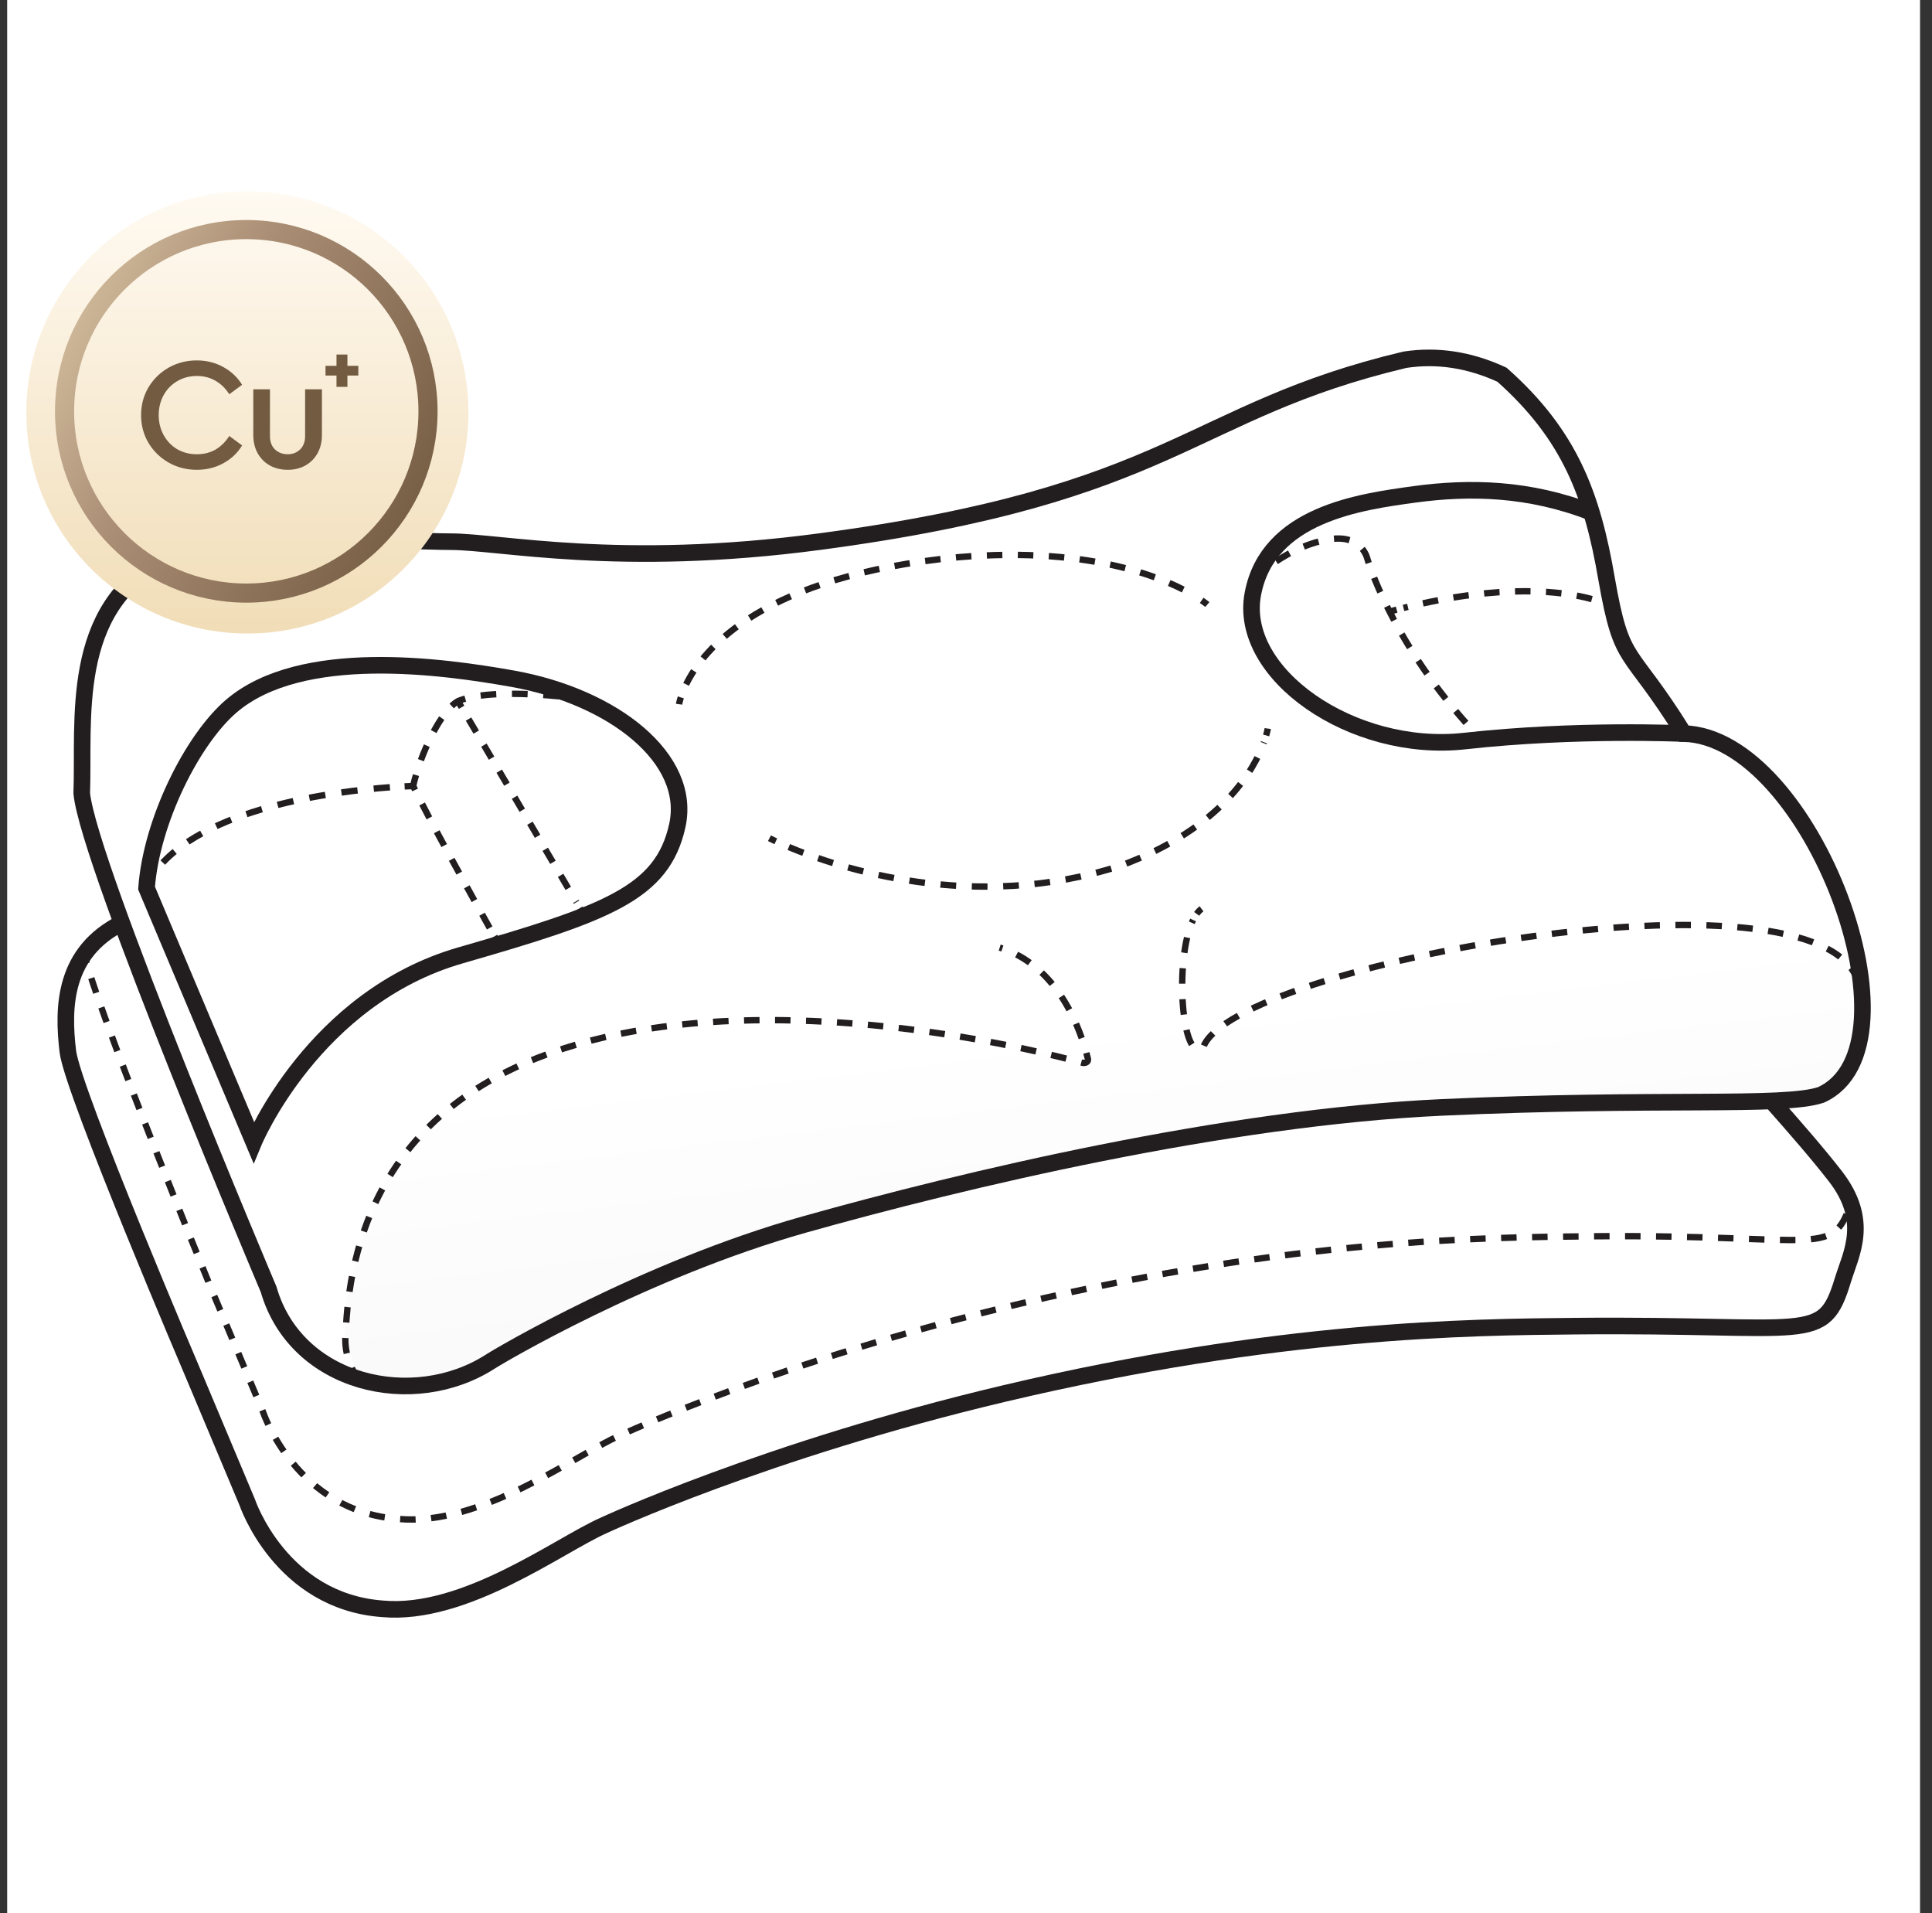 <svg width="101" height="100" viewBox="0 0 101 100" fill="none" xmlns="http://www.w3.org/2000/svg">
<rect x="0" y="0" width="101" height="100" fill="#333333" stroke="none"/>
<rect width="100" height="100" transform="translate(0.375)" fill="white"/>
<path d="M92.57 57.5C93.834 58.929 94.996 60.258 95.938 61.469C97.762 63.814 96.764 65.526 96.346 66.892C95.299 70.32 94.733 69.197 82.347 69.316C76.875 69.368 66.847 69.446 52.518 72.833C39.989 75.795 31.547 79.737 31.547 79.737C29.202 80.779 24.297 84.482 19.998 84.091C14.658 83.7 12.922 78.517 12.922 78.517L10.186 72.005C10.186 72.005 3.797 57.047 3.547 54.962C3.266 52.623 3.335 49.768 6.375 48.242" stroke="#221D1E" stroke-width="0.867" stroke-miterlimit="10"/>
<path d="M4.349 49.562C4.599 51.648 11.021 67.307 11.021 67.307L13.757 73.82C13.757 73.82 15.493 79.003 20.833 79.394C25.132 79.785 30.037 76.081 32.382 75.039C32.382 75.039 40.824 71.098 53.353 68.136C67.681 64.749 77.71 64.671 83.182 64.619C95.568 64.5 95.828 65.928 96.875 62.5" stroke="#221D1E" stroke-width="0.333" stroke-miterlimit="10" stroke-dasharray="0.81 0.81"/>
<path d="M14.041 67.39C15.476 72.372 21.614 73.753 25.634 71.168C26.025 70.907 33.71 66.348 42.047 64.004C50.383 61.659 64.06 58.403 75.392 57.882C86.725 57.36 93.238 57.882 95.192 57.23C100.743 54.725 94.677 38.519 88.028 38.343C85.119 33.651 84.804 34.903 83.99 30.267C83.234 25.862 82.066 22.736 78.52 19.586C76.826 18.804 75.133 18.544 73.44 18.804C62.08 21.509 61.455 25.841 42.832 28.313C32.325 29.708 26.157 28.313 23.552 28.313C20.946 28.313 11.828 27.662 8.572 29.225C3.594 31.813 4.412 37.637 4.273 41.469C4.649 45.228 14.041 67.39 14.041 67.39Z" stroke="#221D1E" stroke-width="0.867" stroke-miterlimit="10"/>
<path d="M13.262 59.705C13.262 59.705 16.388 52.15 24.073 49.936C31.759 47.722 34.624 46.68 35.406 43.163C36.187 39.646 32.066 36.417 26.809 35.477C23.162 34.826 15.737 33.784 12.09 36.91C10.06 38.649 7.922 42.902 7.661 46.419L13.262 59.705Z" stroke="#221D1E" stroke-width="0.867" stroke-miterlimit="10"/>
<path d="M88.029 38.343C88.029 38.343 82.428 38.083 76.567 38.734C70.705 39.385 64.713 35.217 65.495 31.049C66.276 26.881 71.096 26.229 73.961 25.838C76.827 25.448 79.939 25.51 83.203 26.782" stroke="#221D1E" stroke-width="0.867" stroke-miterlimit="10"/>
<path opacity="0.06" d="M21.987 72.403C21.987 72.403 24.045 72.213 25.838 71.113C27.632 70.012 30.421 68.653 30.421 68.653L35.45 66.377C43.833 63.057 54.082 61.004 62.942 59.351C72.879 57.55 84.216 57.833 94.264 57.493L95.397 57.257L96.147 56.845L96.776 55.885L97.195 54.361L97.27 52.084C97.172 51.661 96.841 50.371 96.435 50.224C96.435 50.224 95.586 49.645 95.25 49.449C94.824 49.2 93.79 48.862 93.314 48.733C92.767 48.586 87.089 48.056 82.844 48.648C67.171 50.839 65.323 52.186 62.667 54.887C62.514 55.044 60.485 50.65 62.797 47.502C57.294 46.905 54.117 49.001 52.562 49.636C56.122 50.909 56.767 54.921 56.711 55.573C40.452 51.739 32.823 53.801 28.591 55.106C25.376 56.098 21.17 58.675 19.408 63.458C17.443 69.338 17.769 70.137 19.081 72.329L20.766 72.588L21.976 72.436L21.987 72.403Z" fill="url(#paint0_linear_13161_34)"/>
<path d="M35.501 36.809C35.501 36.809 35.519 36.678 35.591 36.452" stroke="#221D1E" stroke-width="0.333" stroke-miterlimit="10"/>
<path d="M35.869 35.77C36.78 33.906 39.873 30.098 50.092 29.125C57.238 28.52 61.118 30.328 62.512 31.18" stroke="#221D1E" stroke-width="0.333" stroke-miterlimit="10" stroke-dasharray="0.81 0.81"/>
<path d="M62.82 31.379C63.02 31.516 63.116 31.599 63.116 31.599" stroke="#221D1E" stroke-width="0.333" stroke-miterlimit="10"/>
<path d="M40.225 43.813C40.225 43.813 40.339 43.873 40.557 43.975" stroke="#221D1E" stroke-width="0.333" stroke-miterlimit="10"/>
<path d="M41.236 44.274C43.802 45.348 50.907 47.738 58.59 45.246C63.915 43.274 65.583 40.182 66.078 38.796" stroke="#221D1E" stroke-width="0.333" stroke-miterlimit="10" stroke-dasharray="0.82 0.82"/>
<path d="M66.192 38.441C66.257 38.212 66.276 38.082 66.276 38.082" stroke="#221D1E" stroke-width="0.333" stroke-miterlimit="10"/>
<path d="M97.188 52.414C97.207 52.288 97.218 52.165 97.22 52.047" stroke="#221D1E" stroke-width="0.333" stroke-miterlimit="10"/>
<path d="M97.127 51.319C95.218 44.789 64.497 50.449 62.909 54.722C61.782 55.737 61.367 50.136 62.371 48.086" stroke="#221D1E" stroke-width="0.333" stroke-miterlimit="10" stroke-dasharray="0.81 0.81"/>
<path d="M62.559 47.767C62.637 47.659 62.723 47.571 62.814 47.503" stroke="#221D1E" stroke-width="0.333" stroke-miterlimit="10"/>
<path d="M18.82 72.19C17.875 70.989 18.068 69.739 18.068 69.739C18.877 49.619 44.62 52.357 56.535 55.538C56.727 55.6 56.918 55.519 56.869 55.323C56.495 53.824 55.336 50.49 52.263 49.528" stroke="#221D1E" stroke-width="0.333" stroke-miterlimit="10" stroke-dasharray="0.81 0.81"/>
<path d="M77.393 38.603C77.307 38.513 77.222 38.425 77.139 38.335" stroke="#221D1E" stroke-width="0.333" stroke-miterlimit="10"/>
<path d="M76.637 37.785C72.665 33.312 71.487 29.225 71.487 29.225C71.487 29.225 71.227 27.922 69.533 28.183C68.171 28.392 67.014 29.107 66.36 29.592" stroke="#221D1E" stroke-width="0.333" stroke-miterlimit="10" stroke-dasharray="0.82 0.82"/>
<path d="M66.068 29.821C65.888 29.968 65.789 30.062 65.789 30.062" stroke="#221D1E" stroke-width="0.333" stroke-miterlimit="10"/>
<path d="M84.251 31.7C84.251 31.7 84.141 31.637 83.916 31.546" stroke="#221D1E" stroke-width="0.333" stroke-miterlimit="10"/>
<path d="M83.217 31.315C81.733 30.905 78.587 30.476 73.372 31.775" stroke="#221D1E" stroke-width="0.333" stroke-miterlimit="10" stroke-dasharray="0.81 0.81"/>
<path d="M73.014 31.866C72.896 31.897 72.777 31.929 72.657 31.961" stroke="#221D1E" stroke-width="0.333" stroke-miterlimit="10"/>
<path d="M30.327 36.518C30.327 36.518 30.193 36.499 29.961 36.472" stroke="#221D1E" stroke-width="0.333" stroke-miterlimit="10"/>
<path d="M29.219 36.393C27.751 36.252 25.198 36.111 23.942 36.649C23.03 37.17 21.988 39.385 21.598 41.078C22.33 42.646 24.741 46.972 25.664 48.617" stroke="#221D1E" stroke-width="0.333" stroke-miterlimit="10" stroke-dasharray="0.82 0.82"/>
<path d="M25.848 48.943C25.964 49.149 26.029 49.265 26.029 49.265" stroke="#221D1E" stroke-width="0.333" stroke-miterlimit="10"/>
<path d="M23.943 36.649L24.131 36.968" stroke="#221D1E" stroke-width="0.333" stroke-miterlimit="10"/>
<path d="M24.495 37.585L30.134 47.157" stroke="#221D1E" stroke-width="0.333" stroke-miterlimit="10" stroke-dasharray="0.79 0.79"/>
<path d="M30.314 47.466L30.501 47.784" stroke="#221D1E" stroke-width="0.333" stroke-miterlimit="10"/>
<path d="M21.521 41.088C21.521 41.088 21.389 41.091 21.152 41.103" stroke="#221D1E" stroke-width="0.333" stroke-miterlimit="10"/>
<path d="M20.383 41.15C17.605 41.352 10.518 42.199 8.052 45.645" stroke="#221D1E" stroke-width="0.333" stroke-miterlimit="10" stroke-dasharray="0.85 0.85"/>
<path d="M7.84 45.968C7.776 46.074 7.716 46.182 7.661 46.291" stroke="#221D1E" stroke-width="0.333" stroke-miterlimit="10"/>
<path d="M12.932 33.113C19.314 33.113 24.488 27.939 24.488 21.557C24.488 15.174 19.314 10 12.932 10C6.549 10 1.375 15.174 1.375 21.557C1.375 27.939 6.549 33.113 12.932 33.113Z" fill="url(#paint1_linear_13161_34)"/>
<path d="M12.875 31C18.122 31 22.375 26.747 22.375 21.5C22.375 16.253 18.122 12 12.875 12C7.628 12 3.375 16.253 3.375 21.5C3.375 26.747 7.628 31 12.875 31Z" stroke="url(#paint2_linear_13161_34)"/>
<path d="M10.284 24.556C9.753 24.556 9.264 24.431 8.817 24.179C8.376 23.928 8.023 23.584 7.761 23.148C7.504 22.712 7.375 22.228 7.375 21.697C7.375 21.166 7.504 20.683 7.761 20.247C8.023 19.811 8.376 19.467 8.817 19.216C9.264 18.964 9.753 18.838 10.284 18.838C10.793 18.838 11.254 18.953 11.668 19.182C12.087 19.411 12.417 19.721 12.657 20.113L11.986 20.607C11.791 20.3 11.55 20.065 11.265 19.903C10.98 19.735 10.656 19.652 10.293 19.652C9.918 19.652 9.577 19.741 9.27 19.92C8.968 20.093 8.731 20.336 8.557 20.649C8.384 20.962 8.297 21.312 8.297 21.697C8.297 22.083 8.384 22.433 8.557 22.745C8.731 23.058 8.968 23.305 9.27 23.483C9.577 23.657 9.918 23.743 10.293 23.743C10.656 23.743 10.98 23.662 11.265 23.5C11.55 23.332 11.791 23.095 11.986 22.787L12.657 23.282C12.422 23.673 12.095 23.984 11.676 24.213C11.263 24.442 10.799 24.556 10.284 24.556Z" fill="#735B42"/>
<path d="M15.044 24.556C14.703 24.556 14.396 24.484 14.122 24.339C13.848 24.188 13.633 23.975 13.476 23.701C13.319 23.422 13.241 23.101 13.241 22.737V20.348H14.113V22.804C14.113 23.089 14.2 23.319 14.373 23.492C14.552 23.659 14.776 23.743 15.044 23.743C15.301 23.743 15.516 23.659 15.69 23.492C15.863 23.319 15.95 23.089 15.95 22.804V20.348H16.83V22.737C16.83 23.101 16.752 23.422 16.595 23.701C16.439 23.975 16.223 24.188 15.95 24.339C15.681 24.484 15.379 24.556 15.044 24.556Z" fill="#735B42"/>
<path d="M17.591 19.629H17.017V19.122H17.591V18.531H18.162V19.122H18.732V19.629H18.162V20.221H17.591V19.629Z" fill="#735B42"/>
<defs>
<linearGradient id="paint0_linear_13161_34" x1="58.204" y1="65.542" x2="56.658" y2="52.556" gradientUnits="userSpaceOnUse">
<stop stop-opacity="0.3"/>
<stop offset="0.937" stop-opacity="0"/>
</linearGradient>
<linearGradient id="paint1_linear_13161_34" x1="12.932" y1="10" x2="12.932" y2="33.113" gradientUnits="userSpaceOnUse">
<stop stop-color="#FFFAF2"/>
<stop offset="1" stop-color="#F1DDB7"/>
</linearGradient>
<linearGradient id="paint2_linear_13161_34" x1="2.882" y1="13.395" x2="24.017" y2="24.79" gradientUnits="userSpaceOnUse">
<stop stop-color="#DAC5A5"/>
<stop offset="0.38" stop-color="#AB8F76"/>
<stop offset="1" stop-color="#735B42"/>
</linearGradient>
</defs>
</svg>
